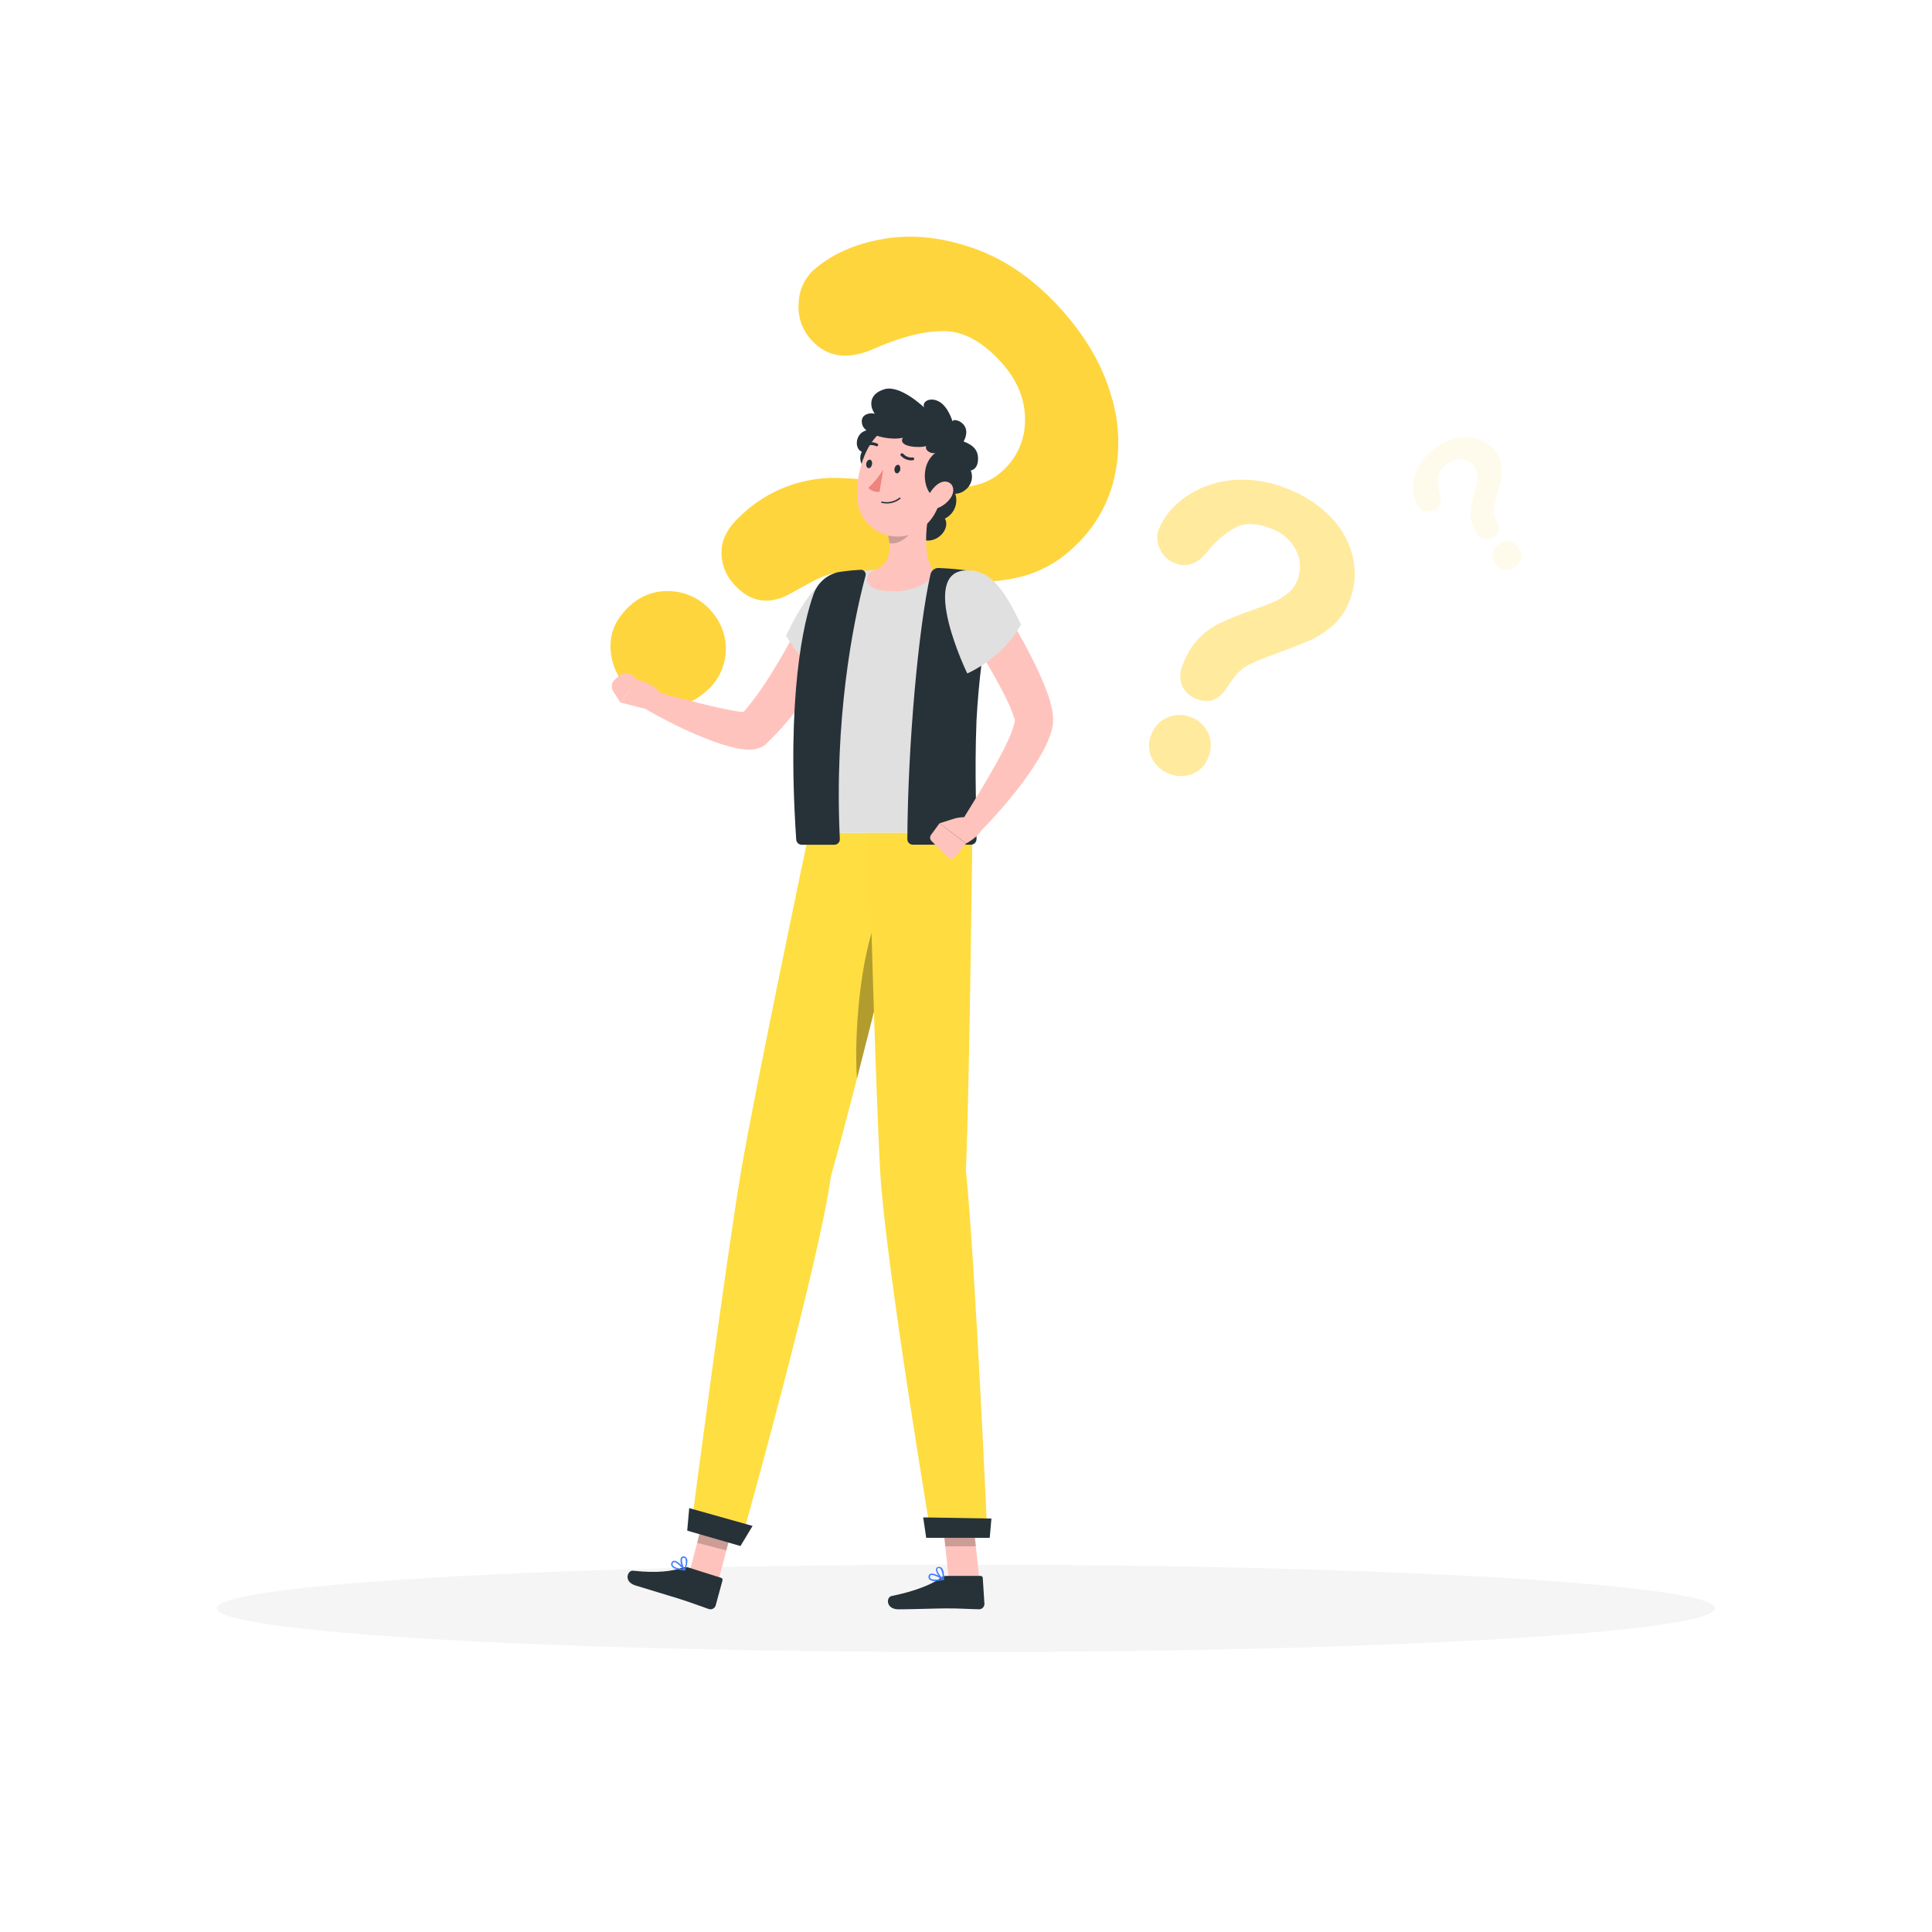 <svg width="500" height="500" viewBox="0 0 500 500" fill="none" xmlns="http://www.w3.org/2000/svg">
<path d="M250 427.56C357.082 427.56 443.89 422.492 443.89 416.24C443.89 409.988 357.082 404.92 250 404.92C142.917 404.92 56.11 409.988 56.11 416.24C56.11 422.492 142.917 427.56 250 427.56Z" fill="#F5F5F5"/>
<path d="M210.43 70C215.097 65.847 221.14 63.127 228.56 61.84C235.98 60.553 243.823 61.37 252.09 64.29C260.33 67.21 267.867 72.483 274.7 80.11C281.053 87.203 285.347 94.633 287.58 102.4C289.808 109.582 290.012 117.239 288.17 124.53C286.42 131.288 282.695 137.37 277.47 142C273.752 145.486 269.216 147.979 264.28 149.25C259.873 150.348 255.324 150.766 250.79 150.49C246.437 150.21 238.883 149.467 228.13 148.26C225.613 147.986 223.082 147.846 220.55 147.84C218.816 147.829 217.087 148.027 215.4 148.43C214.062 148.771 212.762 149.247 211.52 149.85C210.32 150.44 208.29 151.53 205.41 153.14C199.49 156.76 194.343 156.127 189.97 151.24C188.884 150.085 188.037 148.725 187.479 147.24C186.921 145.756 186.663 144.175 186.72 142.59C186.833 139.37 188.527 136.293 191.8 133.36C198.467 126.971 207.398 123.49 216.63 123.68C221.886 123.855 227.129 124.296 232.34 125C237.88 125.67 241.97 126.09 244.61 126.23C247.231 126.38 249.86 126.161 252.42 125.58C254.974 125.014 257.335 123.79 259.27 122.03C261.163 120.386 262.679 118.354 263.715 116.07C264.75 113.787 265.281 111.307 265.27 108.8C265.35 103.467 263.35 98.51 259.27 93.93C254.45 88.55 249.547 85.807 244.56 85.7C239.573 85.593 233.637 87.027 226.75 90C219.743 93.287 214.16 92.62 210 88C208.816 86.731 207.91 85.229 207.34 83.589C206.77 81.95 206.549 80.21 206.69 78.48C206.72 76.889 207.066 75.32 207.708 73.864C208.35 72.409 209.276 71.095 210.43 70ZM162.09 177.69C159.477 174.851 158.018 171.138 158 167.28C157.94 163.333 159.643 159.803 163.11 156.69C164.537 155.37 166.222 154.361 168.058 153.726C169.895 153.091 171.843 152.844 173.78 153C175.742 153.119 177.66 153.631 179.419 154.508C181.179 155.384 182.743 156.606 184.02 158.1C185.333 159.521 186.347 161.192 187.001 163.012C187.656 164.833 187.938 166.767 187.831 168.699C187.723 170.63 187.229 172.521 186.377 174.258C185.525 175.995 184.332 177.543 182.87 178.81C179.45 181.87 175.783 183.177 171.87 182.73C168.089 182.349 164.594 180.548 162.09 177.69Z" fill="#FFD53E"/>
<g opacity="0.5">
<path d="M299.85 137.05C301.254 133.714 303.582 130.848 306.56 128.79C310.06 126.297 314.146 124.753 318.42 124.31C323.399 123.774 328.433 124.511 333.05 126.45C337.411 128.064 341.35 130.645 344.57 134C347.36 136.903 349.298 140.519 350.17 144.45C350.974 148.124 350.661 151.955 349.27 155.45C348.327 158.014 346.751 160.297 344.69 162.09C342.844 163.676 340.767 164.971 338.53 165.93C336.383 166.843 332.587 168.303 327.14 170.31C325.866 170.777 324.621 171.318 323.41 171.93C322.577 172.339 321.798 172.849 321.09 173.45C320.528 173.931 320.018 174.471 319.57 175.06C319.14 175.63 318.43 176.64 317.44 178.06C315.44 181.22 312.823 182.153 309.59 180.86C308.792 180.567 308.059 180.12 307.435 179.543C306.81 178.967 306.305 178.272 305.95 177.5C305.593 176.596 305.429 175.628 305.466 174.657C305.504 173.686 305.744 172.733 306.17 171.86C307.828 167.2 311.266 163.388 315.73 161.26C318.285 160.07 320.899 159.009 323.56 158.08C326.37 157.08 328.43 156.29 329.73 155.73C331.02 155.17 332.225 154.433 333.31 153.54C334.397 152.653 335.234 151.498 335.74 150.19C336.252 148.949 336.49 147.612 336.436 146.271C336.383 144.93 336.039 143.616 335.43 142.42C334.092 139.788 331.788 137.774 329 136.8C325.4 135.38 322.4 135.243 320 136.39C317.086 137.941 314.536 140.096 312.52 142.71C309.947 145.97 307.107 146.97 304 145.71C303.129 145.384 302.335 144.881 301.669 144.232C301.003 143.583 300.479 142.802 300.13 141.94C299.761 141.184 299.547 140.363 299.499 139.523C299.451 138.684 299.57 137.843 299.85 137.05ZM302.58 200.25C300.648 199.518 299.058 198.092 298.12 196.25C297.64 195.282 297.38 194.219 297.359 193.138C297.339 192.058 297.557 190.986 298 190C298.361 189.022 298.921 188.13 299.646 187.381C300.371 186.632 301.244 186.042 302.21 185.65C303.179 185.237 304.222 185.023 305.275 185.023C306.329 185.023 307.371 185.237 308.34 185.65C309.31 186.015 310.197 186.571 310.947 187.286C311.698 188 312.298 188.857 312.711 189.808C313.124 190.758 313.342 191.782 313.352 192.818C313.363 193.854 313.165 194.882 312.77 195.84C312.424 196.867 311.856 197.804 311.106 198.586C310.356 199.367 309.442 199.973 308.43 200.36C306.536 201.063 304.446 201.024 302.58 200.25Z" fill="#FFD53E"/>
</g>
<g opacity="0.1">
<path d="M367.11 131.16C366.206 129.737 365.724 128.086 365.72 126.4C365.687 124.402 366.176 122.43 367.14 120.68C368.253 118.641 369.867 116.921 371.83 115.68C373.601 114.433 375.632 113.606 377.77 113.26C379.622 112.96 381.521 113.174 383.26 113.88C384.888 114.539 386.281 115.671 387.26 117.13C387.995 118.169 388.456 119.376 388.6 120.64C388.715 121.765 388.661 122.901 388.44 124.01C388.22 125.083 387.773 126.923 387.1 129.53C386.948 130.143 386.828 130.764 386.74 131.39C386.624 132.16 386.685 132.947 386.92 133.69C387.03 134.01 387.23 134.55 387.53 135.31C387.713 135.621 387.832 135.966 387.88 136.324C387.928 136.681 387.906 137.045 387.813 137.394C387.72 137.742 387.558 138.069 387.338 138.355C387.118 138.641 386.843 138.881 386.53 139.06C385.879 139.517 385.074 139.697 384.29 139.56C383.848 139.46 383.432 139.269 383.069 138.999C382.705 138.728 382.403 138.385 382.18 137.99C381.476 136.992 380.979 135.863 380.72 134.67C380.513 133.636 380.489 132.573 380.65 131.53C380.866 130.236 381.15 128.954 381.5 127.69C381.86 126.34 382.1 125.35 382.23 124.69C382.356 124.031 382.393 123.359 382.34 122.69C382.283 122.038 382.059 121.411 381.69 120.87C381.349 120.347 380.899 119.904 380.371 119.571C379.843 119.238 379.249 119.023 378.63 118.94C377.256 118.753 375.863 119.112 374.75 119.94C374.119 120.291 373.567 120.769 373.13 121.344C372.693 121.918 372.379 122.578 372.21 123.28C372.036 124.808 372.19 126.356 372.66 127.82C373.23 129.67 372.86 131.02 371.57 131.89C371.216 132.137 370.815 132.308 370.391 132.392C369.968 132.477 369.532 132.472 369.11 132.38C368.712 132.321 368.33 132.183 367.986 131.973C367.643 131.764 367.345 131.487 367.11 131.16ZM392.06 146.82C391.267 147.362 390.303 147.594 389.35 147.47C388.847 147.398 388.367 147.215 387.945 146.933C387.522 146.651 387.169 146.277 386.91 145.84C386.631 145.444 386.437 144.994 386.34 144.519C386.244 144.044 386.247 143.554 386.35 143.08C386.447 142.599 386.639 142.142 386.916 141.737C387.193 141.332 387.548 140.986 387.96 140.72C388.356 140.444 388.804 140.251 389.277 140.153C389.749 140.055 390.237 140.054 390.71 140.15C391.185 140.238 391.638 140.422 392.039 140.692C392.439 140.963 392.78 141.312 393.04 141.72C393.342 142.125 393.551 142.59 393.653 143.084C393.755 143.579 393.747 144.089 393.63 144.58C393.406 145.497 392.845 146.296 392.06 146.82Z" fill="#FFDB3F"/>
</g>
<path d="M185.79 409.62L178.23 407.66L182.74 390.37L190.3 392.33L185.79 409.62Z" fill="#FFC3BD"/>
<path d="M178.15 405.66L186.59 408.33C186.66 408.347 186.726 408.379 186.784 408.422C186.842 408.465 186.89 408.52 186.927 408.582C186.963 408.645 186.986 408.714 186.996 408.786C187.005 408.858 186.999 408.93 186.98 409L185.2 415.55C185.075 415.894 184.822 416.176 184.494 416.338C184.167 416.5 183.789 416.53 183.44 416.42C180.52 415.42 179.17 414.84 175.44 413.66C173.15 412.94 167.63 411.31 164.44 410.31C161.25 409.31 162.44 406.31 163.83 406.5C170.25 407.17 173.98 406.63 176.65 405.7C177.132 405.522 177.659 405.508 178.15 405.66Z" fill="#263238"/>
<path opacity="0.2" d="M190.3 392.34L182.74 390.38L180.42 399.29L187.98 401.25L190.3 392.34Z" fill="black"/>
<path d="M209.35 215.53C209.35 215.53 195.51 281.3 191.83 302.83C187.83 326.41 179.04 393.92 179.04 393.92L191.89 398.59C191.89 398.59 212 327 215.05 304.33C221.44 282.17 237.63 215.53 237.63 215.53H209.35Z" fill="#FFDE41"/>
<path opacity="0.3" d="M227.12 237C222.63 247.78 221 267.41 221.78 279.15C225.34 265.29 229.29 249.46 232.35 237.06C231.36 233.65 230 230.07 227.12 237Z" fill="black"/>
<path d="M191.63 400.11L177.85 396.13L178.37 390.3L194.77 394.91L191.63 400.11Z" fill="#263238"/>
<path d="M175.05 406.08C175.732 406.275 176.432 406.399 177.14 406.45C177.176 406.456 177.212 406.451 177.245 406.435C177.277 406.418 177.303 406.392 177.32 406.36C177.339 406.332 177.349 406.299 177.349 406.265C177.349 406.231 177.339 406.198 177.32 406.17C177.13 405.93 175.48 403.86 174.45 403.92C174.332 403.924 174.216 403.959 174.115 404.02C174.013 404.081 173.929 404.167 173.87 404.27C173.768 404.414 173.706 404.582 173.69 404.758C173.674 404.933 173.705 405.11 173.78 405.27C174.09 405.686 174.542 405.975 175.05 406.08ZM176.75 406.08C175.31 405.91 174.34 405.56 174.1 405.08C174.053 404.976 174.036 404.862 174.05 404.749C174.064 404.636 174.109 404.529 174.18 404.44C174.208 404.389 174.248 404.346 174.297 404.315C174.346 404.283 174.402 404.264 174.46 404.26C175 404.24 176.06 405.25 176.75 406.06V406.08Z" fill="#407BFF"/>
<path d="M177.1 406.45H177.19C177.22 406.446 177.248 406.434 177.272 406.417C177.296 406.399 177.316 406.377 177.33 406.35C177.33 406.26 178.25 404.23 177.73 403.29C177.659 403.17 177.563 403.066 177.45 402.985C177.336 402.904 177.207 402.848 177.07 402.82C176.92 402.777 176.759 402.783 176.613 402.839C176.467 402.895 176.343 402.997 176.26 403.13C175.81 403.87 176.42 405.73 177.02 406.39C177.04 406.418 177.068 406.439 177.1 406.45ZM177.1 403.19C177.169 403.211 177.233 403.246 177.288 403.292C177.343 403.338 177.388 403.396 177.42 403.46C177.601 404.286 177.499 405.149 177.13 405.91C176.66 405.17 176.3 403.79 176.6 403.31C176.6 403.22 176.75 403.12 177.01 403.17L177.1 403.19Z" fill="#407BFF"/>
<path d="M220.06 159.2C219.39 160.82 218.75 162.26 218.06 163.74C217.37 165.22 216.63 166.67 215.88 168.12C214.36 171.01 212.76 173.86 211 176.64C207.498 182.418 203.263 187.719 198.4 192.41L198.22 192.59C197.965 192.82 197.683 193.018 197.38 193.18C196.547 193.629 195.632 193.905 194.69 193.99C194.151 194.029 193.609 194.029 193.07 193.99C192.263 193.938 191.461 193.828 190.67 193.66C189.25 193.36 187.99 192.99 186.75 192.6C184.29 191.82 182 190.87 179.75 189.91C177.5 188.95 175.28 187.91 173.1 186.78C170.92 185.65 168.78 184.52 166.66 183.24C166.168 182.94 165.8 182.474 165.621 181.927C165.442 181.379 165.464 180.786 165.683 180.253C165.903 179.721 166.305 179.284 166.817 179.021C167.33 178.758 167.92 178.687 168.48 178.82C173.12 179.94 177.75 181.19 182.31 182.3C184.58 182.87 186.85 183.37 189.03 183.79C190.057 183.998 191.096 184.148 192.14 184.24C192.533 184.263 192.927 184.263 193.32 184.24C193.47 184.24 193.53 184.24 193.49 184.24C193.135 184.25 192.789 184.357 192.49 184.55L191.49 185.32C193.425 183.179 195.219 180.914 196.86 178.54C198.54 176.11 200.13 173.54 201.66 170.96C203.19 168.38 204.66 165.67 206.05 162.96C207.44 160.25 208.82 157.46 210.05 154.85L210.11 154.72C210.7 153.394 211.793 152.357 213.148 151.836C214.503 151.316 216.009 151.355 217.335 151.945C218.661 152.535 219.698 153.628 220.219 154.983C220.739 156.338 220.7 157.844 220.11 159.17L220.06 159.2Z" fill="#FFC3BD"/>
<path d="M218.52 148.62C212.08 148.8 207.66 155.79 203.44 164.5C206.675 170.092 211.31 174.745 216.89 178C216.89 178 233.81 148.19 218.52 148.62Z" fill="#E0E0E0"/>
<path d="M166.34 183.28L160.54 181.8L165.06 175.99C165.06 175.99 170.06 176.78 171.96 180.99L169.9 182.46C169.4 182.844 168.824 183.116 168.209 183.258C167.595 183.399 166.957 183.407 166.34 183.28Z" fill="#FFC3BD"/>
<path d="M159.13 175.86L160.25 174.86C160.708 174.459 161.293 174.232 161.902 174.219C162.511 174.206 163.105 174.408 163.58 174.79L165.06 175.98L160.54 181.79L158.69 178.91C158.384 178.434 158.259 177.863 158.34 177.303C158.421 176.742 158.702 176.23 159.13 175.86Z" fill="#FFC3BD"/>
<path d="M253.46 408.72H245.55L243.66 391.1H251.57L253.46 408.72Z" fill="#FFC3BD"/>
<path d="M244.86 407.84H253.75C253.897 407.832 254.041 407.882 254.152 407.979C254.262 408.076 254.33 408.213 254.34 408.36L254.77 415.12C254.762 415.483 254.612 415.829 254.352 416.084C254.093 416.338 253.743 416.48 253.38 416.48C250.29 416.42 248.81 416.25 244.9 416.25C242.5 416.25 235.9 416.49 232.55 416.49C229.2 416.49 229.32 413.33 230.73 413.05C237.04 411.76 241.26 409.99 243.5 408.31C243.889 408.008 244.367 407.843 244.86 407.84Z" fill="#263238"/>
<path opacity="0.2" d="M251.57 391.1H243.66L244.64 400.19H252.55L251.57 391.1Z" fill="black"/>
<path d="M224.81 215.53C224.81 215.53 226.56 281.65 227.81 303.44C229.21 327.3 241.06 397.99 241.06 397.99H255.56C255.56 397.99 252.38 326.4 249.98 302.99C250.98 277.35 251.64 215.51 251.64 215.51L224.81 215.53Z" fill="#FFDC40"/>
<path d="M256.14 397.99H239.7L238.92 392.7L256.58 393L256.14 397.99Z" fill="#263238"/>
<path d="M242.06 409.16C242.771 409.144 243.478 409.054 244.17 408.89C244.204 408.884 244.235 408.867 244.258 408.842C244.282 408.816 244.296 408.784 244.3 408.75C244.31 408.716 244.308 408.681 244.295 408.648C244.283 408.616 244.26 408.588 244.23 408.57C243.98 408.41 241.74 406.93 240.77 407.3C240.662 407.34 240.566 407.407 240.49 407.494C240.415 407.582 240.363 407.687 240.34 407.8C240.277 407.971 240.266 408.157 240.307 408.334C240.347 408.512 240.439 408.674 240.57 408.8C241.008 409.094 241.536 409.222 242.06 409.16ZM243.66 408.64C242.24 408.91 241.2 408.86 240.83 408.51C240.754 408.426 240.701 408.324 240.679 408.213C240.656 408.102 240.663 407.987 240.7 407.88C240.709 407.825 240.733 407.773 240.768 407.729C240.803 407.685 240.848 407.651 240.9 407.63C241.42 407.43 242.74 408.07 243.66 408.64Z" fill="#407BFF"/>
<path d="M244.12 408.9H244.21C244.237 408.884 244.26 408.862 244.277 408.836C244.294 408.81 244.305 408.781 244.31 408.75C244.31 408.66 244.49 406.47 243.69 405.75C243.588 405.652 243.464 405.579 243.328 405.538C243.193 405.496 243.05 405.487 242.91 405.51C242.755 405.512 242.606 405.565 242.485 405.661C242.364 405.757 242.277 405.89 242.24 406.04C242.06 406.87 243.24 408.46 244.03 408.91L244.12 408.9ZM243 405.81C243.074 405.808 243.148 405.821 243.217 405.848C243.285 405.876 243.348 405.917 243.4 405.97C243.838 406.696 244.021 407.548 243.92 408.39C243.23 407.83 242.44 406.62 242.56 406.08C242.56 405.97 242.65 405.85 242.92 405.82L243 405.81Z" fill="#407BFF"/>
<path d="M212.68 153.71C213.107 152.415 213.874 151.259 214.902 150.364C215.929 149.468 217.179 148.866 218.52 148.62C220.474 148.164 222.454 147.83 224.45 147.62C230.445 147.289 236.455 147.289 242.45 147.62C245.59 147.76 248.79 148.13 251.34 148.49H251.43C252.085 148.566 252.718 148.775 253.29 149.104C253.862 149.432 254.361 149.874 254.756 150.401C255.152 150.929 255.436 151.532 255.592 152.173C255.747 152.814 255.77 153.48 255.66 154.13C253.664 164.32 252.357 174.634 251.75 185C251.13 200.06 251.97 211.88 251.67 215.51H209.35C206.78 178.78 210.1 162.08 212.68 153.71Z" fill="#E0E0E0"/>
<path d="M245.32 125.21C246.058 125.743 246.645 126.459 247.024 127.287C247.403 128.115 247.56 129.027 247.48 129.934C247.401 130.841 247.087 131.712 246.57 132.462C246.053 133.211 245.35 133.814 244.53 134.21C246.24 137.04 241.69 142.04 237.11 138.9C232.53 135.76 239 122.54 245.32 125.21Z" fill="#263238"/>
<path d="M226.38 122.17C225.752 122.189 225.129 122.044 224.574 121.749C224.018 121.455 223.548 121.022 223.211 120.492C222.873 119.961 222.679 119.353 222.647 118.725C222.615 118.097 222.747 117.472 223.03 116.91C220.9 116.08 221.28 111.43 225.12 111.23C228.96 111.03 230.94 121 226.38 122.17Z" fill="#263238"/>
<path d="M225.13 151.55C224.844 151.287 224.631 150.955 224.512 150.585C224.393 150.215 224.372 149.82 224.452 149.44C224.532 149.06 224.709 148.707 224.966 148.416C225.224 148.125 225.552 147.906 225.92 147.78C229.78 146.36 230.48 143.56 230.17 140.51C230.081 139.652 229.941 138.801 229.75 137.96L236.3 132.73L241.12 128.89C239.92 133.89 238.58 142.6 241.12 147.01C241.405 147.471 241.515 148.02 241.43 148.555C241.346 149.091 241.073 149.578 240.66 149.93C239 151.4 235.6 153.3 230 153C227.43 152.87 226 152.28 225.13 151.55Z" fill="#FFC3BD"/>
<path d="M210.51 153.89C210.987 152.45 211.828 151.158 212.951 150.138C214.074 149.119 215.441 148.406 216.92 148.07C218.818 147.769 220.731 147.568 222.65 147.47C222.85 147.441 223.055 147.463 223.245 147.533C223.435 147.603 223.604 147.719 223.738 147.87C223.872 148.022 223.966 148.205 224.012 148.402C224.057 148.599 224.053 148.805 224 149C220.65 161.44 215.87 186.33 217.35 217.16C217.357 217.352 217.324 217.543 217.255 217.722C217.185 217.901 217.08 218.064 216.945 218.2C216.81 218.337 216.649 218.445 216.471 218.517C216.293 218.589 216.102 218.624 215.91 218.62H207.51C207.146 218.626 206.793 218.493 206.523 218.248C206.254 218.002 206.088 217.663 206.06 217.3C203.53 179.63 208 160.86 210.51 153.89Z" fill="#263238"/>
<path d="M251.11 147.74C248.421 147.355 245.714 147.108 243 147C242.509 146.964 242.02 147.103 241.622 147.392C241.223 147.681 240.939 148.102 240.82 148.58C237.71 162.28 234.94 192.72 234.82 217.21C234.824 217.396 234.864 217.58 234.939 217.751C235.014 217.922 235.122 218.076 235.257 218.205C235.392 218.334 235.55 218.436 235.724 218.503C235.898 218.571 236.083 218.604 236.27 218.6H251.27C251.642 218.608 252.002 218.47 252.273 218.216C252.544 217.962 252.704 217.611 252.72 217.24C252.82 212.31 252.14 200.76 252.72 186.42C253.274 176.202 254.558 166.036 256.56 156C257.08 153.19 254.08 148.16 251.11 147.74Z" fill="#263238"/>
<path d="M256.38 152.09C259.59 156.93 262.51 161.78 265.27 166.87C266.63 169.42 267.97 172.01 269.18 174.73C269.78 176.09 270.37 177.48 270.92 178.95C271.526 180.54 271.995 182.18 272.32 183.85C272.566 185.067 272.62 186.316 272.48 187.55C272.317 188.549 272.059 189.53 271.71 190.48C271.139 192.029 270.44 193.528 269.62 194.96C268.148 197.558 266.508 200.056 264.71 202.44C261.251 207.056 257.468 211.42 253.39 215.5C252.919 215.972 252.291 216.255 251.625 216.294C250.959 216.333 250.302 216.127 249.778 215.713C249.255 215.3 248.902 214.708 248.786 214.051C248.67 213.394 248.8 212.718 249.15 212.15V212.09C252.06 207.4 255 202.62 257.66 197.88C258.98 195.52 260.24 193.12 261.25 190.8C262.26 188.48 263 185.94 262.48 185.87C262.161 184.806 261.774 183.764 261.32 182.75C260.82 181.61 260.25 180.43 259.65 179.26C258.43 176.91 257.12 174.52 255.75 172.17C253.01 167.45 250.09 162.69 247.2 158.08V158.02C246.414 156.803 246.143 155.323 246.448 153.906C246.753 152.489 247.608 151.251 248.825 150.465C250.042 149.679 251.522 149.408 252.939 149.713C254.356 150.018 255.594 150.873 256.38 152.09Z" fill="#FFC3BD"/>
<path d="M250.16 147.61C256.6 147.49 260.01 152.94 264.23 161.61C259.45 170.46 250.33 174.29 250.33 174.29C250.33 174.29 237.5 147.83 250.16 147.61Z" fill="#E0E0E0"/>
<path d="M246.86 211.89L243.15 213.07L250.02 218.29C250.02 218.29 255.64 215.37 253.88 212.72L252.74 212.21C250.884 211.391 248.793 211.277 246.86 211.89Z" fill="#FFC3BD"/>
<path d="M241.07 217.65L245.24 221.84C245.375 221.971 245.535 222.073 245.712 222.14C245.888 222.206 246.076 222.235 246.264 222.224C246.452 222.214 246.636 222.165 246.804 222.08C246.972 221.994 247.12 221.875 247.24 221.73L250.01 218.29L243.14 213.07L241 216C240.803 216.234 240.7 216.533 240.713 216.839C240.726 217.144 240.854 217.434 241.07 217.65Z" fill="#FFC3BD"/>
<path opacity="0.2" d="M229.75 138C229.941 138.841 230.081 139.692 230.17 140.55C232.65 141.18 236.17 138.34 236.5 135.93C236.542 134.873 236.475 133.814 236.3 132.77L229.75 138Z" fill="black"/>
<path d="M245.23 121.79C243.54 129.17 242.94 133.57 238.4 136.86C236.915 137.946 235.168 138.619 233.338 138.811C231.508 139.003 229.66 138.706 227.982 137.951C226.304 137.195 224.857 136.009 223.786 134.512C222.716 133.016 222.062 131.262 221.89 129.43C221.31 122.51 224.17 111.6 232.25 109.66C240.33 107.72 246.92 114.4 245.23 121.79Z" fill="#FFC3BD"/>
<path d="M241.81 128.25C239.67 128.36 237.39 120.81 242.11 117.17C241.36 117.58 239.31 116.83 239.67 115.42C238.28 116 232.2 115.75 233.67 113.28C230.58 114.08 223.84 112.74 223.12 109.79C222.4 106.84 225.88 106.74 226.42 107.13C224.89 104.99 224.92 101.85 228.98 100.71C233.04 99.57 239.16 105.44 239.16 105.44C238.52 103.89 240.77 102.64 243.1 103.97C245.43 105.3 246.52 109.08 246.52 109.08C246.52 107.94 251.96 109.47 249.38 114.25C252.05 115.25 253.27 116.67 253.1 119.14C252.93 121.61 251.24 121.75 251.24 121.75C251.598 122.639 251.647 123.623 251.381 124.543C251.114 125.464 250.547 126.269 249.77 126.83C247 129.06 244.58 126.44 241.81 128.25Z" fill="#263238"/>
<path d="M246.05 128.82C245.109 130.196 243.72 131.204 242.12 131.67C240.06 132.22 239.36 130.38 240.2 128.46C240.96 126.73 242.94 124.35 244.88 124.65C246.82 124.95 247.21 127.1 246.05 128.82Z" fill="#FFC3BD"/>
<path d="M233 121.49C232.9 122.09 232.48 122.54 232.07 122.49C231.66 122.44 231.4 121.9 231.5 121.29C231.6 120.68 232.02 120.29 232.43 120.29C232.84 120.29 233.05 120.88 233 121.49Z" fill="#263238"/>
<path d="M225.68 120.16C225.58 120.77 225.17 121.22 224.76 121.16C224.35 121.1 224.09 120.57 224.19 119.96C224.29 119.35 224.7 118.96 225.11 118.96C225.52 118.96 225.78 119.56 225.68 120.16Z" fill="#263238"/>
<path d="M228.57 121.52C227.505 123.28 226.202 124.885 224.7 126.29C225.089 126.656 225.552 126.934 226.057 127.106C226.562 127.279 227.099 127.341 227.63 127.29L228.57 121.52Z" fill="#ED847E"/>
<path d="M228.93 130.27C229.657 130.352 230.394 130.288 231.096 130.082C231.798 129.876 232.452 129.532 233.02 129.07C233.053 129.035 233.071 128.988 233.071 128.94C233.071 128.892 233.053 128.845 233.02 128.81C232.984 128.779 232.938 128.762 232.89 128.762C232.842 128.762 232.796 128.779 232.76 128.81C232.136 129.305 231.407 129.653 230.63 129.826C229.852 129.999 229.045 129.994 228.27 129.81C228.246 129.804 228.222 129.803 228.198 129.807C228.173 129.811 228.15 129.82 228.13 129.833C228.109 129.846 228.092 129.863 228.078 129.883C228.064 129.903 228.055 129.926 228.05 129.95C228.044 129.973 228.043 129.997 228.047 130.021C228.051 130.044 228.06 130.066 228.073 130.086C228.086 130.106 228.104 130.123 228.124 130.135C228.144 130.148 228.166 130.157 228.19 130.16C228.434 130.215 228.681 130.252 228.93 130.27Z" fill="#263238"/>
<path d="M233.3 117.33C233.24 117.346 233.185 117.377 233.14 117.42C233.105 117.453 233.077 117.492 233.058 117.536C233.039 117.58 233.03 117.627 233.03 117.675C233.03 117.723 233.039 117.77 233.058 117.814C233.077 117.858 233.105 117.897 233.14 117.93C233.529 118.365 234.018 118.7 234.565 118.906C235.112 119.111 235.7 119.181 236.28 119.11C236.328 119.105 236.374 119.091 236.417 119.067C236.459 119.043 236.495 119.011 236.525 118.973C236.554 118.934 236.575 118.89 236.586 118.843C236.597 118.796 236.598 118.748 236.59 118.7C236.581 118.652 236.564 118.606 236.537 118.565C236.511 118.524 236.477 118.489 236.437 118.461C236.397 118.433 236.352 118.413 236.305 118.403C236.257 118.392 236.208 118.391 236.16 118.4C235.701 118.44 235.24 118.371 234.814 118.197C234.388 118.023 234.009 117.75 233.71 117.4C233.655 117.352 233.587 117.32 233.515 117.308C233.442 117.295 233.368 117.303 233.3 117.33Z" fill="#263238"/>
<path d="M223.61 115.52C223.665 115.545 223.725 115.557 223.785 115.557C223.845 115.557 223.905 115.545 223.96 115.52C224.387 115.307 224.855 115.19 225.332 115.178C225.809 115.166 226.283 115.259 226.72 115.45C226.805 115.498 226.906 115.512 227.001 115.488C227.096 115.463 227.178 115.403 227.23 115.32C227.273 115.233 227.282 115.133 227.254 115.04C227.226 114.947 227.164 114.868 227.08 114.82C226.54 114.561 225.949 114.427 225.35 114.427C224.751 114.427 224.16 114.561 223.62 114.82C223.576 114.839 223.537 114.867 223.505 114.902C223.472 114.937 223.448 114.979 223.433 115.024C223.418 115.07 223.412 115.118 223.417 115.165C223.422 115.213 223.436 115.259 223.46 115.3C223.483 115.389 223.536 115.467 223.61 115.52Z" fill="#263238"/>
</svg>
